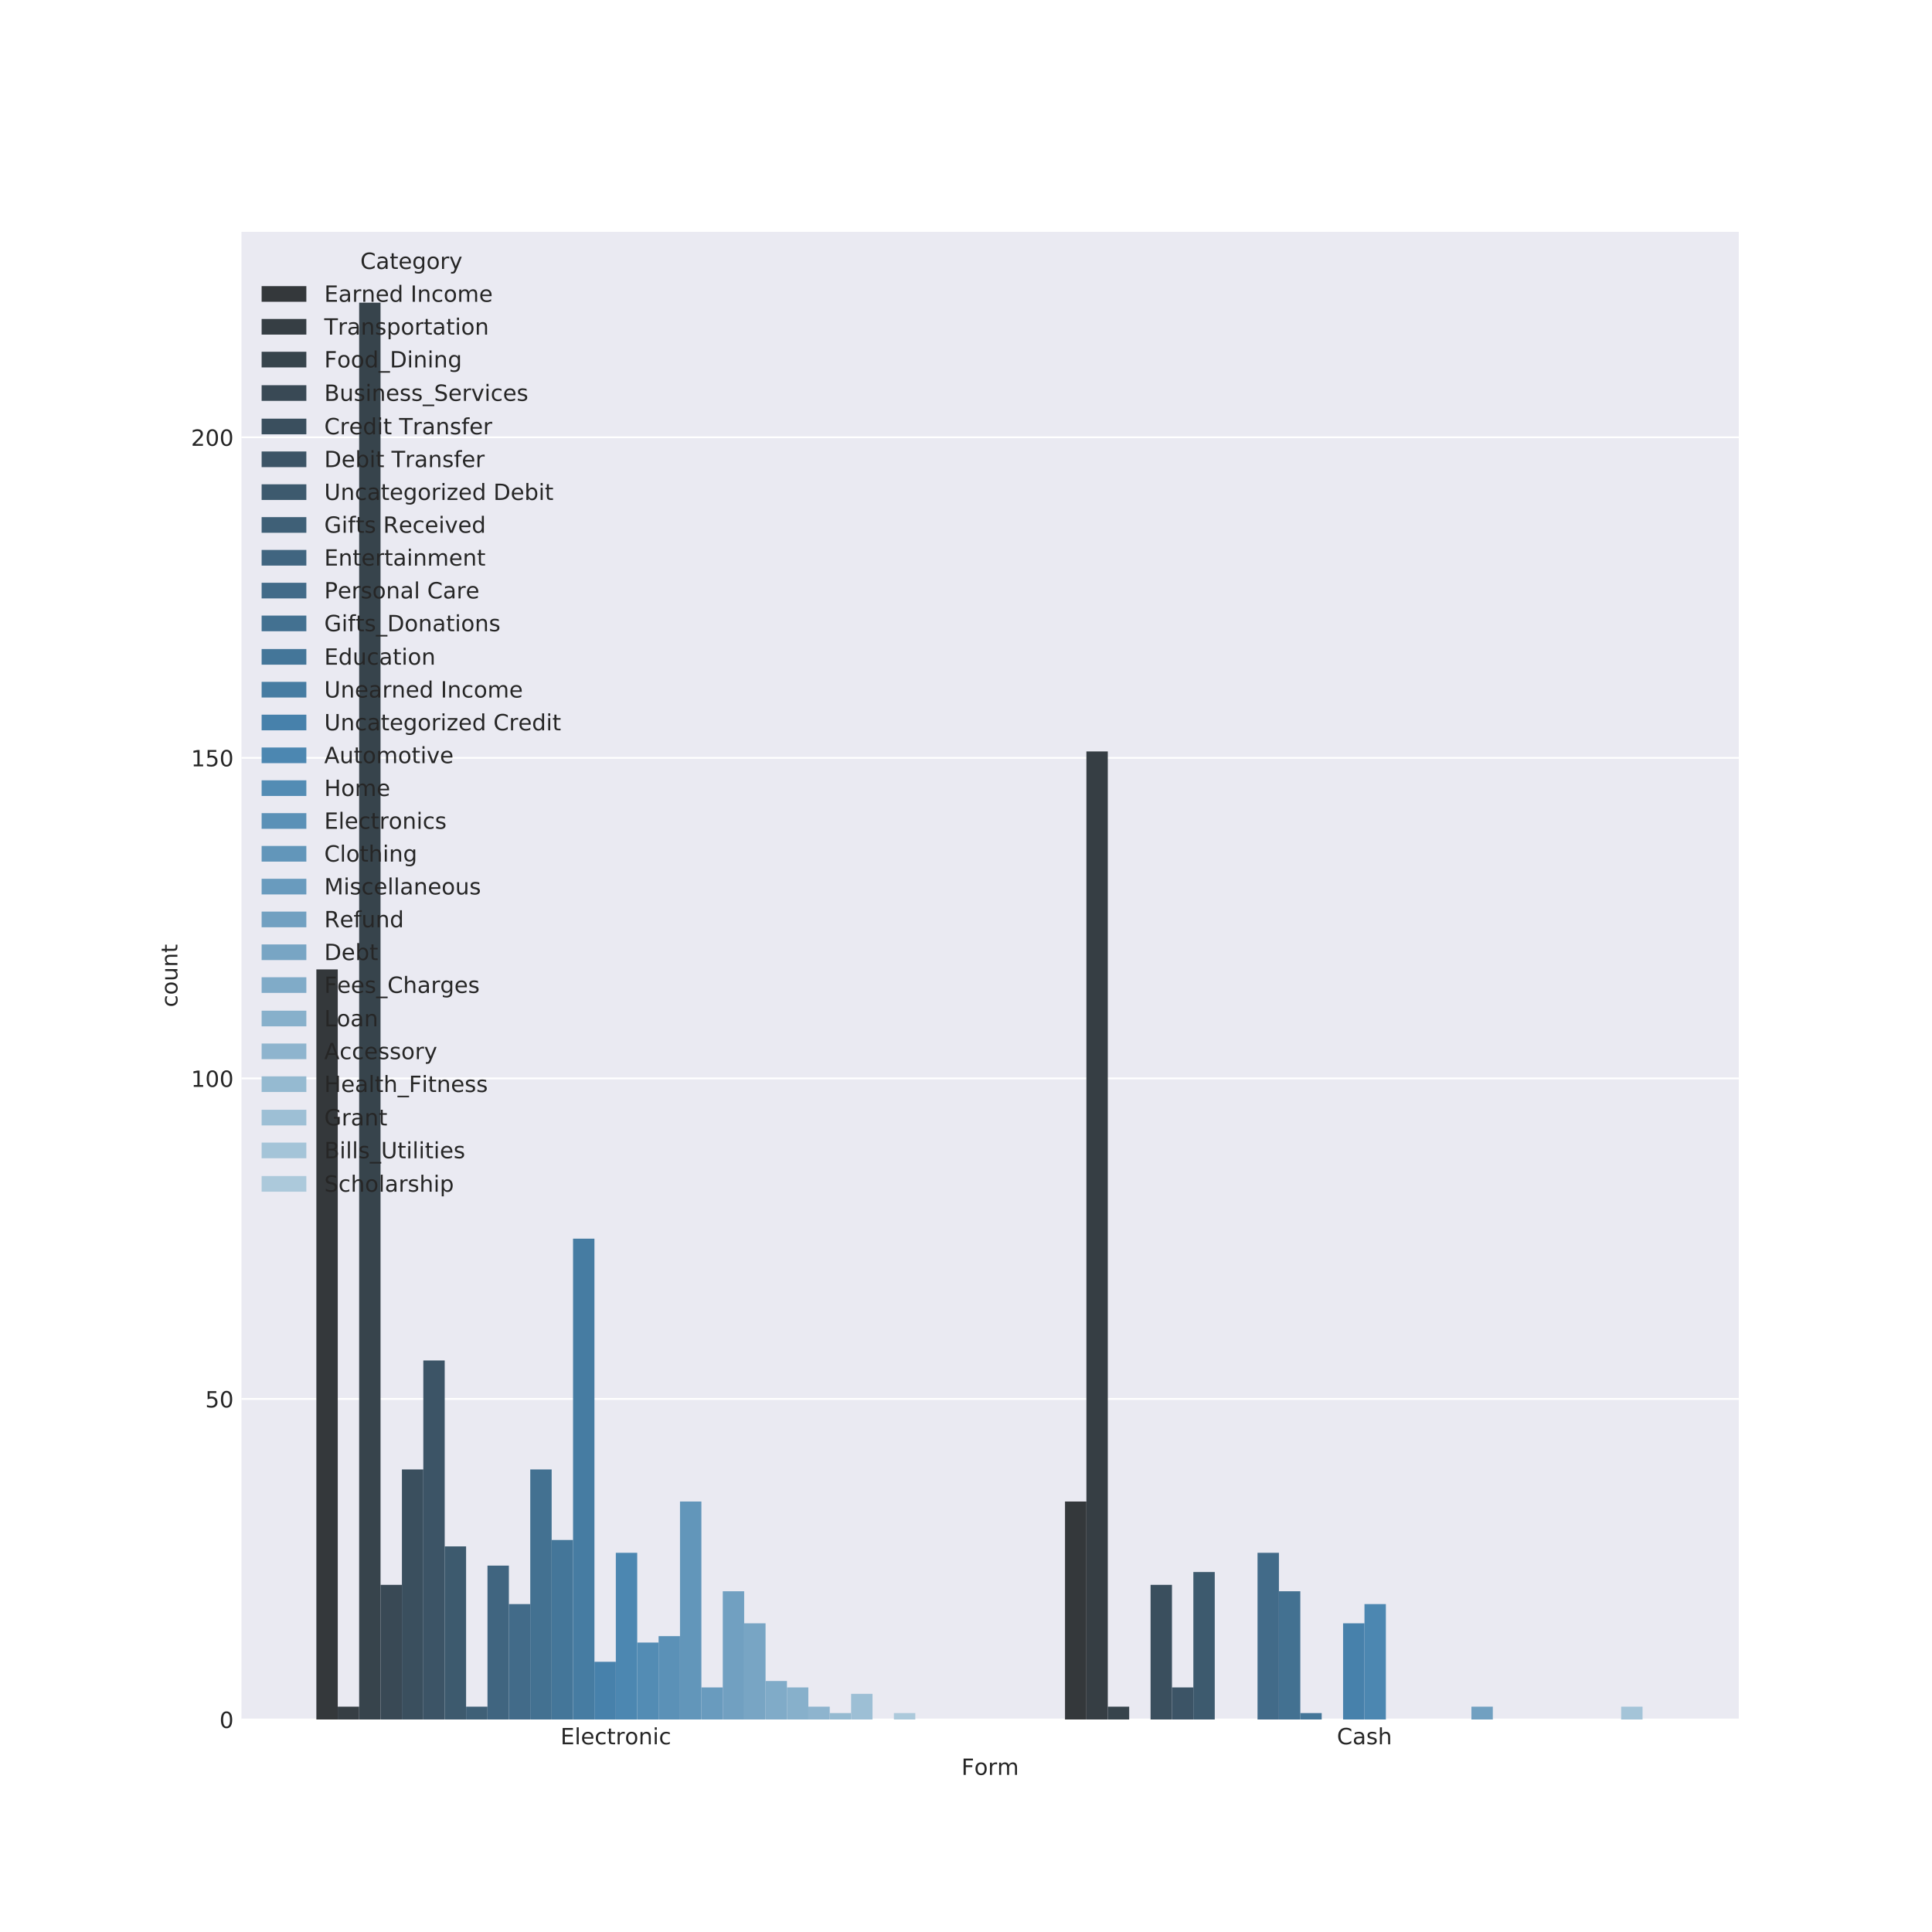 <?xml version="1.0" encoding="utf-8" standalone="no"?>
<!DOCTYPE svg PUBLIC "-//W3C//DTD SVG 1.1//EN"
  "http://www.w3.org/Graphics/SVG/1.1/DTD/svg11.dtd">
<!-- Created with matplotlib (http://matplotlib.org/) -->
<svg height="864pt" version="1.1" viewBox="0 0 864 864" width="864pt" xmlns="http://www.w3.org/2000/svg" xmlns:xlink="http://www.w3.org/1999/xlink">
 <defs>
  <style type="text/css">
*{stroke-linecap:butt;stroke-linejoin:round;}
  </style>
 </defs>
 <g id="figure_1">
  <g id="patch_1">
   <path d="M 0 864 
L 864 864 
L 864 0 
L 0 0 
z
" style="fill:#ffffff;"/>
  </g>
  <g id="axes_1">
   <g id="patch_2">
    <path d="M 108 768.96 
L 777.6 768.96 
L 777.6 103.68 
L 108 103.68 
z
" style="fill:#eaeaf2;"/>
   </g>
   <g id="matplotlib.axis_1">
    <g id="xtick_1">
     <g id="line2d_1"/>
     <g id="text_1">
      <!-- Electronic -->
      <defs>
       <path d="M 9.812 72.906 
L 55.906 72.906 
L 55.906 64.594 
L 19.672 64.594 
L 19.672 43.016 
L 54.391 43.016 
L 54.391 34.719 
L 19.672 34.719 
L 19.672 8.297 
L 56.781 8.297 
L 56.781 0 
L 9.812 0 
z
" id="DejaVuSans-45"/>
       <path d="M 9.422 75.984 
L 18.406 75.984 
L 18.406 0 
L 9.422 0 
z
" id="DejaVuSans-6c"/>
       <path d="M 56.203 29.594 
L 56.203 25.203 
L 14.891 25.203 
Q 15.484 15.922 20.484 11.062 
Q 25.484 6.203 34.422 6.203 
Q 39.594 6.203 44.453 7.469 
Q 49.312 8.734 54.109 11.281 
L 54.109 2.781 
Q 49.266 0.734 44.188 -0.344 
Q 39.109 -1.422 33.891 -1.422 
Q 20.797 -1.422 13.156 6.188 
Q 5.516 13.812 5.516 26.812 
Q 5.516 40.234 12.766 48.109 
Q 20.016 56 32.328 56 
Q 43.359 56 49.781 48.891 
Q 56.203 41.797 56.203 29.594 
z
M 47.219 32.234 
Q 47.125 39.594 43.094 43.984 
Q 39.062 48.391 32.422 48.391 
Q 24.906 48.391 20.391 44.141 
Q 15.875 39.891 15.188 32.172 
z
" id="DejaVuSans-65"/>
       <path d="M 48.781 52.594 
L 48.781 44.188 
Q 44.969 46.297 41.141 47.344 
Q 37.312 48.391 33.406 48.391 
Q 24.656 48.391 19.812 42.844 
Q 14.984 37.312 14.984 27.297 
Q 14.984 17.281 19.812 11.734 
Q 24.656 6.203 33.406 6.203 
Q 37.312 6.203 41.141 7.25 
Q 44.969 8.297 48.781 10.406 
L 48.781 2.094 
Q 45.016 0.344 40.984 -0.531 
Q 36.969 -1.422 32.422 -1.422 
Q 20.062 -1.422 12.781 6.344 
Q 5.516 14.109 5.516 27.297 
Q 5.516 40.672 12.859 48.328 
Q 20.219 56 33.016 56 
Q 37.156 56 41.109 55.141 
Q 45.062 54.297 48.781 52.594 
z
" id="DejaVuSans-63"/>
       <path d="M 18.312 70.219 
L 18.312 54.688 
L 36.812 54.688 
L 36.812 47.703 
L 18.312 47.703 
L 18.312 18.016 
Q 18.312 11.328 20.141 9.422 
Q 21.969 7.516 27.594 7.516 
L 36.812 7.516 
L 36.812 0 
L 27.594 0 
Q 17.188 0 13.234 3.875 
Q 9.281 7.766 9.281 18.016 
L 9.281 47.703 
L 2.688 47.703 
L 2.688 54.688 
L 9.281 54.688 
L 9.281 70.219 
z
" id="DejaVuSans-74"/>
       <path d="M 41.109 46.297 
Q 39.594 47.172 37.812 47.578 
Q 36.031 48 33.891 48 
Q 26.266 48 22.188 43.047 
Q 18.109 38.094 18.109 28.812 
L 18.109 0 
L 9.078 0 
L 9.078 54.688 
L 18.109 54.688 
L 18.109 46.188 
Q 20.953 51.172 25.484 53.578 
Q 30.031 56 36.531 56 
Q 37.453 56 38.578 55.875 
Q 39.703 55.766 41.062 55.516 
z
" id="DejaVuSans-72"/>
       <path d="M 30.609 48.391 
Q 23.391 48.391 19.188 42.75 
Q 14.984 37.109 14.984 27.297 
Q 14.984 17.484 19.156 11.844 
Q 23.344 6.203 30.609 6.203 
Q 37.797 6.203 41.984 11.859 
Q 46.188 17.531 46.188 27.297 
Q 46.188 37.016 41.984 42.703 
Q 37.797 48.391 30.609 48.391 
z
M 30.609 56 
Q 42.328 56 49.016 48.375 
Q 55.719 40.766 55.719 27.297 
Q 55.719 13.875 49.016 6.219 
Q 42.328 -1.422 30.609 -1.422 
Q 18.844 -1.422 12.172 6.219 
Q 5.516 13.875 5.516 27.297 
Q 5.516 40.766 12.172 48.375 
Q 18.844 56 30.609 56 
z
" id="DejaVuSans-6f"/>
       <path d="M 54.891 33.016 
L 54.891 0 
L 45.906 0 
L 45.906 32.719 
Q 45.906 40.484 42.875 44.328 
Q 39.844 48.188 33.797 48.188 
Q 26.516 48.188 22.312 43.547 
Q 18.109 38.922 18.109 30.906 
L 18.109 0 
L 9.078 0 
L 9.078 54.688 
L 18.109 54.688 
L 18.109 46.188 
Q 21.344 51.125 25.703 53.562 
Q 30.078 56 35.797 56 
Q 45.219 56 50.047 50.172 
Q 54.891 44.344 54.891 33.016 
z
" id="DejaVuSans-6e"/>
       <path d="M 9.422 54.688 
L 18.406 54.688 
L 18.406 0 
L 9.422 0 
z
M 9.422 75.984 
L 18.406 75.984 
L 18.406 64.594 
L 9.422 64.594 
z
" id="DejaVuSans-69"/>
      </defs>
      <g style="fill:#262626;" transform="translate(250.645 780.058)scale(0.1 -0.1)">
       <use xlink:href="#DejaVuSans-45"/>
       <use x="63.184" xlink:href="#DejaVuSans-6c"/>
       <use x="90.967" xlink:href="#DejaVuSans-65"/>
       <use x="152.49" xlink:href="#DejaVuSans-63"/>
       <use x="207.471" xlink:href="#DejaVuSans-74"/>
       <use x="246.68" xlink:href="#DejaVuSans-72"/>
       <use x="287.762" xlink:href="#DejaVuSans-6f"/>
       <use x="348.943" xlink:href="#DejaVuSans-6e"/>
       <use x="412.322" xlink:href="#DejaVuSans-69"/>
       <use x="440.105" xlink:href="#DejaVuSans-63"/>
      </g>
     </g>
    </g>
    <g id="xtick_2">
     <g id="line2d_2"/>
     <g id="text_2">
      <!-- Cash -->
      <defs>
       <path d="M 64.406 67.281 
L 64.406 56.891 
Q 59.422 61.531 53.781 63.812 
Q 48.141 66.109 41.797 66.109 
Q 29.297 66.109 22.656 58.469 
Q 16.016 50.828 16.016 36.375 
Q 16.016 21.969 22.656 14.328 
Q 29.297 6.688 41.797 6.688 
Q 48.141 6.688 53.781 8.984 
Q 59.422 11.281 64.406 15.922 
L 64.406 5.609 
Q 59.234 2.094 53.438 0.328 
Q 47.656 -1.422 41.219 -1.422 
Q 24.656 -1.422 15.125 8.703 
Q 5.609 18.844 5.609 36.375 
Q 5.609 53.953 15.125 64.078 
Q 24.656 74.219 41.219 74.219 
Q 47.75 74.219 53.531 72.484 
Q 59.328 70.75 64.406 67.281 
z
" id="DejaVuSans-43"/>
       <path d="M 34.281 27.484 
Q 23.391 27.484 19.188 25 
Q 14.984 22.516 14.984 16.5 
Q 14.984 11.719 18.141 8.906 
Q 21.297 6.109 26.703 6.109 
Q 34.188 6.109 38.703 11.406 
Q 43.219 16.703 43.219 25.484 
L 43.219 27.484 
z
M 52.203 31.203 
L 52.203 0 
L 43.219 0 
L 43.219 8.297 
Q 40.141 3.328 35.547 0.953 
Q 30.953 -1.422 24.312 -1.422 
Q 15.922 -1.422 10.953 3.297 
Q 6 8.016 6 15.922 
Q 6 25.141 12.172 29.828 
Q 18.359 34.516 30.609 34.516 
L 43.219 34.516 
L 43.219 35.406 
Q 43.219 41.609 39.141 45 
Q 35.062 48.391 27.688 48.391 
Q 23 48.391 18.547 47.266 
Q 14.109 46.141 10.016 43.891 
L 10.016 52.203 
Q 14.938 54.109 19.578 55.047 
Q 24.219 56 28.609 56 
Q 40.484 56 46.344 49.844 
Q 52.203 43.703 52.203 31.203 
z
" id="DejaVuSans-61"/>
       <path d="M 44.281 53.078 
L 44.281 44.578 
Q 40.484 46.531 36.375 47.5 
Q 32.281 48.484 27.875 48.484 
Q 21.188 48.484 17.844 46.438 
Q 14.5 44.391 14.5 40.281 
Q 14.5 37.156 16.891 35.375 
Q 19.281 33.594 26.516 31.984 
L 29.594 31.297 
Q 39.156 29.25 43.188 25.516 
Q 47.219 21.781 47.219 15.094 
Q 47.219 7.469 41.188 3.016 
Q 35.156 -1.422 24.609 -1.422 
Q 20.219 -1.422 15.453 -0.562 
Q 10.688 0.297 5.422 2 
L 5.422 11.281 
Q 10.406 8.688 15.234 7.391 
Q 20.062 6.109 24.812 6.109 
Q 31.156 6.109 34.562 8.281 
Q 37.984 10.453 37.984 14.406 
Q 37.984 18.062 35.516 20.016 
Q 33.062 21.969 24.703 23.781 
L 21.578 24.516 
Q 13.234 26.266 9.516 29.906 
Q 5.812 33.547 5.812 39.891 
Q 5.812 47.609 11.281 51.797 
Q 16.75 56 26.812 56 
Q 31.781 56 36.172 55.266 
Q 40.578 54.547 44.281 53.078 
z
" id="DejaVuSans-73"/>
       <path d="M 54.891 33.016 
L 54.891 0 
L 45.906 0 
L 45.906 32.719 
Q 45.906 40.484 42.875 44.328 
Q 39.844 48.188 33.797 48.188 
Q 26.516 48.188 22.312 43.547 
Q 18.109 38.922 18.109 30.906 
L 18.109 0 
L 9.078 0 
L 9.078 75.984 
L 18.109 75.984 
L 18.109 46.188 
Q 21.344 51.125 25.703 53.562 
Q 30.078 56 35.797 56 
Q 45.219 56 50.047 50.172 
Q 54.891 44.344 54.891 33.016 
z
" id="DejaVuSans-68"/>
      </defs>
      <g style="fill:#262626;" transform="translate(597.871 780.058)scale(0.1 -0.1)">
       <use xlink:href="#DejaVuSans-43"/>
       <use x="69.824" xlink:href="#DejaVuSans-61"/>
       <use x="131.104" xlink:href="#DejaVuSans-73"/>
       <use x="183.203" xlink:href="#DejaVuSans-68"/>
      </g>
     </g>
    </g>
    <g id="text_3">
     <!-- Form -->
     <defs>
      <path d="M 9.812 72.906 
L 51.703 72.906 
L 51.703 64.594 
L 19.672 64.594 
L 19.672 43.109 
L 48.578 43.109 
L 48.578 34.812 
L 19.672 34.812 
L 19.672 0 
L 9.812 0 
z
" id="DejaVuSans-46"/>
      <path d="M 52 44.188 
Q 55.375 50.25 60.062 53.125 
Q 64.75 56 71.094 56 
Q 79.641 56 84.281 50.016 
Q 88.922 44.047 88.922 33.016 
L 88.922 0 
L 79.891 0 
L 79.891 32.719 
Q 79.891 40.578 77.094 44.375 
Q 74.312 48.188 68.609 48.188 
Q 61.625 48.188 57.562 43.547 
Q 53.516 38.922 53.516 30.906 
L 53.516 0 
L 44.484 0 
L 44.484 32.719 
Q 44.484 40.625 41.703 44.406 
Q 38.922 48.188 33.109 48.188 
Q 26.219 48.188 22.156 43.531 
Q 18.109 38.875 18.109 30.906 
L 18.109 0 
L 9.078 0 
L 9.078 54.688 
L 18.109 54.688 
L 18.109 46.188 
Q 21.188 51.219 25.484 53.609 
Q 29.781 56 35.688 56 
Q 41.656 56 45.828 52.969 
Q 50 49.953 52 44.188 
z
" id="DejaVuSans-6d"/>
     </defs>
     <g style="fill:#262626;" transform="translate(429.942 793.737)scale(0.1 -0.1)">
      <use xlink:href="#DejaVuSans-46"/>
      <use x="57.473" xlink:href="#DejaVuSans-6f"/>
      <use x="118.654" xlink:href="#DejaVuSans-72"/>
      <use x="159.752" xlink:href="#DejaVuSans-6d"/>
     </g>
    </g>
   </g>
   <g id="matplotlib.axis_2">
    <g id="ytick_1">
     <g id="line2d_3">
      <path clip-path="url(#p3616ec96e7)" d="M 108 768.96 
L 777.6 768.96 
" style="fill:none;stroke:#ffffff;stroke-linecap:round;stroke-width:0.8;"/>
     </g>
     <g id="line2d_4"/>
     <g id="text_4">
      <!-- 0 -->
      <defs>
       <path d="M 31.781 66.406 
Q 24.172 66.406 20.328 58.906 
Q 16.5 51.422 16.5 36.375 
Q 16.5 21.391 20.328 13.891 
Q 24.172 6.391 31.781 6.391 
Q 39.453 6.391 43.281 13.891 
Q 47.125 21.391 47.125 36.375 
Q 47.125 51.422 43.281 58.906 
Q 39.453 66.406 31.781 66.406 
z
M 31.781 74.219 
Q 44.047 74.219 50.516 64.516 
Q 56.984 54.828 56.984 36.375 
Q 56.984 17.969 50.516 8.266 
Q 44.047 -1.422 31.781 -1.422 
Q 19.531 -1.422 13.062 8.266 
Q 6.594 17.969 6.594 36.375 
Q 6.594 54.828 13.062 64.516 
Q 19.531 74.219 31.781 74.219 
z
" id="DejaVuSans-30"/>
      </defs>
      <g style="fill:#262626;" transform="translate(98.138 772.759)scale(0.1 -0.1)">
       <use xlink:href="#DejaVuSans-30"/>
      </g>
     </g>
    </g>
    <g id="ytick_2">
     <g id="line2d_5">
      <path clip-path="url(#p3616ec96e7)" d="M 108 625.612 
L 777.6 625.612 
" style="fill:none;stroke:#ffffff;stroke-linecap:round;stroke-width:0.8;"/>
     </g>
     <g id="line2d_6"/>
     <g id="text_5">
      <!-- 50 -->
      <defs>
       <path d="M 10.797 72.906 
L 49.516 72.906 
L 49.516 64.594 
L 19.828 64.594 
L 19.828 46.734 
Q 21.969 47.469 24.109 47.828 
Q 26.266 48.188 28.422 48.188 
Q 40.625 48.188 47.75 41.5 
Q 54.891 34.812 54.891 23.391 
Q 54.891 11.625 47.562 5.094 
Q 40.234 -1.422 26.906 -1.422 
Q 22.312 -1.422 17.547 -0.641 
Q 12.797 0.141 7.719 1.703 
L 7.719 11.625 
Q 12.109 9.234 16.797 8.062 
Q 21.484 6.891 26.703 6.891 
Q 35.156 6.891 40.078 11.328 
Q 45.016 15.766 45.016 23.391 
Q 45.016 31 40.078 35.438 
Q 35.156 39.891 26.703 39.891 
Q 22.75 39.891 18.812 39.016 
Q 14.891 38.141 10.797 36.281 
z
" id="DejaVuSans-35"/>
      </defs>
      <g style="fill:#262626;" transform="translate(91.775 629.411)scale(0.1 -0.1)">
       <use xlink:href="#DejaVuSans-35"/>
       <use x="63.623" xlink:href="#DejaVuSans-30"/>
      </g>
     </g>
    </g>
    <g id="ytick_3">
     <g id="line2d_7">
      <path clip-path="url(#p3616ec96e7)" d="M 108 482.263 
L 777.6 482.263 
" style="fill:none;stroke:#ffffff;stroke-linecap:round;stroke-width:0.8;"/>
     </g>
     <g id="line2d_8"/>
     <g id="text_6">
      <!-- 100 -->
      <defs>
       <path d="M 12.406 8.297 
L 28.516 8.297 
L 28.516 63.922 
L 10.984 60.406 
L 10.984 69.391 
L 28.422 72.906 
L 38.281 72.906 
L 38.281 8.297 
L 54.391 8.297 
L 54.391 0 
L 12.406 0 
z
" id="DejaVuSans-31"/>
      </defs>
      <g style="fill:#262626;" transform="translate(85.412 486.062)scale(0.1 -0.1)">
       <use xlink:href="#DejaVuSans-31"/>
       <use x="63.623" xlink:href="#DejaVuSans-30"/>
       <use x="127.246" xlink:href="#DejaVuSans-30"/>
      </g>
     </g>
    </g>
    <g id="ytick_4">
     <g id="line2d_9">
      <path clip-path="url(#p3616ec96e7)" d="M 108 338.915 
L 777.6 338.915 
" style="fill:none;stroke:#ffffff;stroke-linecap:round;stroke-width:0.8;"/>
     </g>
     <g id="line2d_10"/>
     <g id="text_7">
      <!-- 150 -->
      <g style="fill:#262626;" transform="translate(85.412 342.714)scale(0.1 -0.1)">
       <use xlink:href="#DejaVuSans-31"/>
       <use x="63.623" xlink:href="#DejaVuSans-35"/>
       <use x="127.246" xlink:href="#DejaVuSans-30"/>
      </g>
     </g>
    </g>
    <g id="ytick_5">
     <g id="line2d_11">
      <path clip-path="url(#p3616ec96e7)" d="M 108 195.566 
L 777.6 195.566 
" style="fill:none;stroke:#ffffff;stroke-linecap:round;stroke-width:0.8;"/>
     </g>
     <g id="line2d_12"/>
     <g id="text_8">
      <!-- 200 -->
      <defs>
       <path d="M 19.188 8.297 
L 53.609 8.297 
L 53.609 0 
L 7.328 0 
L 7.328 8.297 
Q 12.938 14.109 22.625 23.891 
Q 32.328 33.688 34.812 36.531 
Q 39.547 41.844 41.422 45.531 
Q 43.312 49.219 43.312 52.781 
Q 43.312 58.594 39.234 62.25 
Q 35.156 65.922 28.609 65.922 
Q 23.969 65.922 18.812 64.312 
Q 13.672 62.703 7.812 59.422 
L 7.812 69.391 
Q 13.766 71.781 18.938 73 
Q 24.125 74.219 28.422 74.219 
Q 39.75 74.219 46.484 68.547 
Q 53.219 62.891 53.219 53.422 
Q 53.219 48.922 51.531 44.891 
Q 49.859 40.875 45.406 35.406 
Q 44.188 33.984 37.641 27.219 
Q 31.109 20.453 19.188 8.297 
z
" id="DejaVuSans-32"/>
      </defs>
      <g style="fill:#262626;" transform="translate(85.412 199.366)scale(0.1 -0.1)">
       <use xlink:href="#DejaVuSans-32"/>
       <use x="63.623" xlink:href="#DejaVuSans-30"/>
       <use x="127.246" xlink:href="#DejaVuSans-30"/>
      </g>
     </g>
    </g>
    <g id="text_9">
     <!-- count -->
     <defs>
      <path d="M 8.5 21.578 
L 8.5 54.688 
L 17.484 54.688 
L 17.484 21.922 
Q 17.484 14.156 20.5 10.266 
Q 23.531 6.391 29.594 6.391 
Q 36.859 6.391 41.078 11.031 
Q 45.312 15.672 45.312 23.688 
L 45.312 54.688 
L 54.297 54.688 
L 54.297 0 
L 45.312 0 
L 45.312 8.406 
Q 42.047 3.422 37.719 1 
Q 33.406 -1.422 27.688 -1.422 
Q 18.266 -1.422 13.375 4.438 
Q 8.5 10.297 8.5 21.578 
z
M 31.109 56 
z
" id="DejaVuSans-75"/>
     </defs>
     <g style="fill:#262626;" transform="translate(79.333 450.426)rotate(-90)scale(0.1 -0.1)">
      <use xlink:href="#DejaVuSans-63"/>
      <use x="54.98" xlink:href="#DejaVuSans-6f"/>
      <use x="116.162" xlink:href="#DejaVuSans-75"/>
      <use x="179.541" xlink:href="#DejaVuSans-6e"/>
      <use x="242.92" xlink:href="#DejaVuSans-74"/>
     </g>
    </g>
   </g>
   <g id="patch_3">
    <path clip-path="url(#p3616ec96e7)" d="M 141.48 768.96 
L 151.046 768.96 
L 151.046 433.525 
L 141.48 433.525 
z
" style="fill:#34383b;"/>
   </g>
   <g id="patch_4">
    <path clip-path="url(#p3616ec96e7)" d="M 476.28 768.96 
L 485.846 768.96 
L 485.846 671.483 
L 476.28 671.483 
z
" style="fill:#34383b;"/>
   </g>
   <g id="patch_5">
    <path clip-path="url(#p3616ec96e7)" d="M 151.046 768.96 
L 160.611 768.96 
L 160.611 763.226 
L 151.046 763.226 
z
" style="fill:#363e44;"/>
   </g>
   <g id="patch_6">
    <path clip-path="url(#p3616ec96e7)" d="M 485.846 768.96 
L 495.411 768.96 
L 495.411 336.048 
L 485.846 336.048 
z
" style="fill:#363e44;"/>
   </g>
   <g id="patch_7">
    <path clip-path="url(#p3616ec96e7)" d="M 160.611 768.96 
L 170.177 768.96 
L 170.177 135.36 
L 160.611 135.36 
z
" style="fill:#37444c;"/>
   </g>
   <g id="patch_8">
    <path clip-path="url(#p3616ec96e7)" d="M 495.411 768.96 
L 504.977 768.96 
L 504.977 763.226 
L 495.411 763.226 
z
" style="fill:#37444c;"/>
   </g>
   <g id="patch_9">
    <path clip-path="url(#p3616ec96e7)" d="M 170.177 768.96 
L 179.743 768.96 
L 179.743 708.754 
L 170.177 708.754 
z
" style="fill:#394955;"/>
   </g>
   <g id="patch_10">
    <path clip-path="url(#p3616ec96e7)" d="z
" style="fill:#394955;"/>
   </g>
   <g id="patch_11">
    <path clip-path="url(#p3616ec96e7)" d="M 179.743 768.96 
L 189.309 768.96 
L 189.309 657.148 
L 179.743 657.148 
z
" style="fill:#3a4f5e;"/>
   </g>
   <g id="patch_12">
    <path clip-path="url(#p3616ec96e7)" d="M 514.543 768.96 
L 524.109 768.96 
L 524.109 708.754 
L 514.543 708.754 
z
" style="fill:#3a4f5e;"/>
   </g>
   <g id="patch_13">
    <path clip-path="url(#p3616ec96e7)" d="M 189.309 768.96 
L 198.874 768.96 
L 198.874 608.41 
L 189.309 608.41 
z
" style="fill:#3c5466;"/>
   </g>
   <g id="patch_14">
    <path clip-path="url(#p3616ec96e7)" d="M 524.109 768.96 
L 533.674 768.96 
L 533.674 754.625 
L 524.109 754.625 
z
" style="fill:#3c5466;"/>
   </g>
   <g id="patch_15">
    <path clip-path="url(#p3616ec96e7)" d="M 198.874 768.96 
L 208.44 768.96 
L 208.44 691.552 
L 198.874 691.552 
z
" style="fill:#3d5a6e;"/>
   </g>
   <g id="patch_16">
    <path clip-path="url(#p3616ec96e7)" d="M 533.674 768.96 
L 543.24 768.96 
L 543.24 703.02 
L 533.674 703.02 
z
" style="fill:#3d5a6e;"/>
   </g>
   <g id="patch_17">
    <path clip-path="url(#p3616ec96e7)" d="M 208.44 768.96 
L 218.006 768.96 
L 218.006 763.226 
L 208.44 763.226 
z
" style="fill:#3f6077;"/>
   </g>
   <g id="patch_18">
    <path clip-path="url(#p3616ec96e7)" d="z
" style="fill:#3f6077;"/>
   </g>
   <g id="patch_19">
    <path clip-path="url(#p3616ec96e7)" d="M 218.006 768.96 
L 227.571 768.96 
L 227.571 700.153 
L 218.006 700.153 
z
" style="fill:#406580;"/>
   </g>
   <g id="patch_20">
    <path clip-path="url(#p3616ec96e7)" d="z
" style="fill:#406580;"/>
   </g>
   <g id="patch_21">
    <path clip-path="url(#p3616ec96e7)" d="M 227.571 768.96 
L 237.137 768.96 
L 237.137 717.355 
L 227.571 717.355 
z
" style="fill:#426b89;"/>
   </g>
   <g id="patch_22">
    <path clip-path="url(#p3616ec96e7)" d="M 562.371 768.96 
L 571.937 768.96 
L 571.937 694.419 
L 562.371 694.419 
z
" style="fill:#426b89;"/>
   </g>
   <g id="patch_23">
    <path clip-path="url(#p3616ec96e7)" d="M 237.137 768.96 
L 246.703 768.96 
L 246.703 657.148 
L 237.137 657.148 
z
" style="fill:#437191;"/>
   </g>
   <g id="patch_24">
    <path clip-path="url(#p3616ec96e7)" d="M 571.937 768.96 
L 581.503 768.96 
L 581.503 711.621 
L 571.937 711.621 
z
" style="fill:#437191;"/>
   </g>
   <g id="patch_25">
    <path clip-path="url(#p3616ec96e7)" d="M 246.703 768.96 
L 256.269 768.96 
L 256.269 688.685 
L 246.703 688.685 
z
" style="fill:#447699;"/>
   </g>
   <g id="patch_26">
    <path clip-path="url(#p3616ec96e7)" d="M 581.503 768.96 
L 591.069 768.96 
L 591.069 766.093 
L 581.503 766.093 
z
" style="fill:#447699;"/>
   </g>
   <g id="patch_27">
    <path clip-path="url(#p3616ec96e7)" d="M 256.269 768.96 
L 265.834 768.96 
L 265.834 553.937 
L 256.269 553.937 
z
" style="fill:#467ca2;"/>
   </g>
   <g id="patch_28">
    <path clip-path="url(#p3616ec96e7)" d="z
" style="fill:#467ca2;"/>
   </g>
   <g id="patch_29">
    <path clip-path="url(#p3616ec96e7)" d="M 265.834 768.96 
L 275.4 768.96 
L 275.4 743.157 
L 265.834 743.157 
z
" style="fill:#4781ab;"/>
   </g>
   <g id="patch_30">
    <path clip-path="url(#p3616ec96e7)" d="M 600.634 768.96 
L 610.2 768.96 
L 610.2 725.955 
L 600.634 725.955 
z
" style="fill:#4781ab;"/>
   </g>
   <g id="patch_31">
    <path clip-path="url(#p3616ec96e7)" d="M 275.4 768.96 
L 284.966 768.96 
L 284.966 694.419 
L 275.4 694.419 
z
" style="fill:#4c87b1;"/>
   </g>
   <g id="patch_32">
    <path clip-path="url(#p3616ec96e7)" d="M 610.2 768.96 
L 619.766 768.96 
L 619.766 717.355 
L 610.2 717.355 
z
" style="fill:#4c87b1;"/>
   </g>
   <g id="patch_33">
    <path clip-path="url(#p3616ec96e7)" d="M 284.966 768.96 
L 294.531 768.96 
L 294.531 734.556 
L 284.966 734.556 
z
" style="fill:#538cb4;"/>
   </g>
   <g id="patch_34">
    <path clip-path="url(#p3616ec96e7)" d="z
" style="fill:#538cb4;"/>
   </g>
   <g id="patch_35">
    <path clip-path="url(#p3616ec96e7)" d="M 294.531 768.96 
L 304.097 768.96 
L 304.097 731.689 
L 294.531 731.689 
z
" style="fill:#5b91b7;"/>
   </g>
   <g id="patch_36">
    <path clip-path="url(#p3616ec96e7)" d="z
" style="fill:#5b91b7;"/>
   </g>
   <g id="patch_37">
    <path clip-path="url(#p3616ec96e7)" d="M 304.097 768.96 
L 313.663 768.96 
L 313.663 671.483 
L 304.097 671.483 
z
" style="fill:#6296ba;"/>
   </g>
   <g id="patch_38">
    <path clip-path="url(#p3616ec96e7)" d="z
" style="fill:#6296ba;"/>
   </g>
   <g id="patch_39">
    <path clip-path="url(#p3616ec96e7)" d="M 313.663 768.96 
L 323.229 768.96 
L 323.229 754.625 
L 313.663 754.625 
z
" style="fill:#699bbe;"/>
   </g>
   <g id="patch_40">
    <path clip-path="url(#p3616ec96e7)" d="z
" style="fill:#699bbe;"/>
   </g>
   <g id="patch_41">
    <path clip-path="url(#p3616ec96e7)" d="M 323.229 768.96 
L 332.794 768.96 
L 332.794 711.621 
L 323.229 711.621 
z
" style="fill:#71a0c1;"/>
   </g>
   <g id="patch_42">
    <path clip-path="url(#p3616ec96e7)" d="M 658.029 768.96 
L 667.594 768.96 
L 667.594 763.226 
L 658.029 763.226 
z
" style="fill:#71a0c1;"/>
   </g>
   <g id="patch_43">
    <path clip-path="url(#p3616ec96e7)" d="M 332.794 768.96 
L 342.36 768.96 
L 342.36 725.955 
L 332.794 725.955 
z
" style="fill:#78a5c4;"/>
   </g>
   <g id="patch_44">
    <path clip-path="url(#p3616ec96e7)" d="z
" style="fill:#78a5c4;"/>
   </g>
   <g id="patch_45">
    <path clip-path="url(#p3616ec96e7)" d="M 342.36 768.96 
L 351.926 768.96 
L 351.926 751.758 
L 342.36 751.758 
z
" style="fill:#80abc8;"/>
   </g>
   <g id="patch_46">
    <path clip-path="url(#p3616ec96e7)" d="z
" style="fill:#80abc8;"/>
   </g>
   <g id="patch_47">
    <path clip-path="url(#p3616ec96e7)" d="M 351.926 768.96 
L 361.491 768.96 
L 361.491 754.625 
L 351.926 754.625 
z
" style="fill:#87b0cb;"/>
   </g>
   <g id="patch_48">
    <path clip-path="url(#p3616ec96e7)" d="z
" style="fill:#87b0cb;"/>
   </g>
   <g id="patch_49">
    <path clip-path="url(#p3616ec96e7)" d="M 361.491 768.96 
L 371.057 768.96 
L 371.057 763.226 
L 361.491 763.226 
z
" style="fill:#8eb4ce;"/>
   </g>
   <g id="patch_50">
    <path clip-path="url(#p3616ec96e7)" d="z
" style="fill:#8eb4ce;"/>
   </g>
   <g id="patch_51">
    <path clip-path="url(#p3616ec96e7)" d="M 371.057 768.96 
L 380.623 768.96 
L 380.623 766.093 
L 371.057 766.093 
z
" style="fill:#95bad1;"/>
   </g>
   <g id="patch_52">
    <path clip-path="url(#p3616ec96e7)" d="z
" style="fill:#95bad1;"/>
   </g>
   <g id="patch_53">
    <path clip-path="url(#p3616ec96e7)" d="M 380.623 768.96 
L 390.189 768.96 
L 390.189 757.492 
L 380.623 757.492 
z
" style="fill:#9dbfd5;"/>
   </g>
   <g id="patch_54">
    <path clip-path="url(#p3616ec96e7)" d="z
" style="fill:#9dbfd5;"/>
   </g>
   <g id="patch_55">
    <path clip-path="url(#p3616ec96e7)" d="z
" style="fill:#a4c4d8;"/>
   </g>
   <g id="patch_56">
    <path clip-path="url(#p3616ec96e7)" d="M 724.989 768.96 
L 734.554 768.96 
L 734.554 763.226 
L 724.989 763.226 
z
" style="fill:#a4c4d8;"/>
   </g>
   <g id="patch_57">
    <path clip-path="url(#p3616ec96e7)" d="M 399.754 768.96 
L 409.32 768.96 
L 409.32 766.093 
L 399.754 766.093 
z
" style="fill:#acc9db;"/>
   </g>
   <g id="patch_58">
    <path clip-path="url(#p3616ec96e7)" d="z
" style="fill:#acc9db;"/>
   </g>
   <g id="patch_59">
    <path d="M 108 768.96 
L 108 103.68 
" style="fill:none;"/>
   </g>
   <g id="patch_60">
    <path d="M 777.6 768.96 
L 777.6 103.68 
" style="fill:none;"/>
   </g>
   <g id="patch_61">
    <path d="M 108 768.96 
L 777.6 768.96 
" style="fill:none;"/>
   </g>
   <g id="patch_62">
    <path d="M 108 103.68 
L 777.6 103.68 
" style="fill:none;"/>
   </g>
   <g id="legend_1">
    <g id="text_10">
     <!-- Category -->
     <defs>
      <path d="M 45.406 27.984 
Q 45.406 37.75 41.375 43.109 
Q 37.359 48.484 30.078 48.484 
Q 22.859 48.484 18.828 43.109 
Q 14.797 37.75 14.797 27.984 
Q 14.797 18.266 18.828 12.891 
Q 22.859 7.516 30.078 7.516 
Q 37.359 7.516 41.375 12.891 
Q 45.406 18.266 45.406 27.984 
z
M 54.391 6.781 
Q 54.391 -7.172 48.188 -13.984 
Q 42 -20.797 29.203 -20.797 
Q 24.469 -20.797 20.266 -20.094 
Q 16.062 -19.391 12.109 -17.922 
L 12.109 -9.188 
Q 16.062 -11.328 19.922 -12.344 
Q 23.781 -13.375 27.781 -13.375 
Q 36.625 -13.375 41.016 -8.766 
Q 45.406 -4.156 45.406 5.172 
L 45.406 9.625 
Q 42.625 4.781 38.281 2.391 
Q 33.938 0 27.875 0 
Q 17.828 0 11.672 7.656 
Q 5.516 15.328 5.516 27.984 
Q 5.516 40.672 11.672 48.328 
Q 17.828 56 27.875 56 
Q 33.938 56 38.281 53.609 
Q 42.625 51.219 45.406 46.391 
L 45.406 54.688 
L 54.391 54.688 
z
" id="DejaVuSans-67"/>
      <path d="M 32.172 -5.078 
Q 28.375 -14.844 24.75 -17.812 
Q 21.141 -20.797 15.094 -20.797 
L 7.906 -20.797 
L 7.906 -13.281 
L 13.188 -13.281 
Q 16.891 -13.281 18.938 -11.516 
Q 21 -9.766 23.484 -3.219 
L 25.094 0.875 
L 2.984 54.688 
L 12.5 54.688 
L 29.594 11.922 
L 46.688 54.688 
L 56.203 54.688 
z
" id="DejaVuSans-79"/>
     </defs>
     <g style="fill:#262626;" transform="translate(161.125 120.278)scale(0.1 -0.1)">
      <use xlink:href="#DejaVuSans-43"/>
      <use x="69.824" xlink:href="#DejaVuSans-61"/>
      <use x="131.104" xlink:href="#DejaVuSans-74"/>
      <use x="170.312" xlink:href="#DejaVuSans-65"/>
      <use x="231.836" xlink:href="#DejaVuSans-67"/>
      <use x="295.312" xlink:href="#DejaVuSans-6f"/>
      <use x="356.494" xlink:href="#DejaVuSans-72"/>
      <use x="397.607" xlink:href="#DejaVuSans-79"/>
     </g>
    </g>
    <g id="patch_63">
     <path d="M 117 134.957 
L 137 134.957 
L 137 127.957 
L 117 127.957 
z
" style="fill:#34383b;"/>
    </g>
    <g id="text_11">
     <!-- Earned Income -->
     <defs>
      <path d="M 45.406 46.391 
L 45.406 75.984 
L 54.391 75.984 
L 54.391 0 
L 45.406 0 
L 45.406 8.203 
Q 42.578 3.328 38.25 0.953 
Q 33.938 -1.422 27.875 -1.422 
Q 17.969 -1.422 11.734 6.484 
Q 5.516 14.406 5.516 27.297 
Q 5.516 40.188 11.734 48.094 
Q 17.969 56 27.875 56 
Q 33.938 56 38.25 53.625 
Q 42.578 51.266 45.406 46.391 
z
M 14.797 27.297 
Q 14.797 17.391 18.875 11.75 
Q 22.953 6.109 30.078 6.109 
Q 37.203 6.109 41.297 11.75 
Q 45.406 17.391 45.406 27.297 
Q 45.406 37.203 41.297 42.844 
Q 37.203 48.484 30.078 48.484 
Q 22.953 48.484 18.875 42.844 
Q 14.797 37.203 14.797 27.297 
z
" id="DejaVuSans-64"/>
      <path id="DejaVuSans-20"/>
      <path d="M 9.812 72.906 
L 19.672 72.906 
L 19.672 0 
L 9.812 0 
z
" id="DejaVuSans-49"/>
     </defs>
     <g style="fill:#262626;" transform="translate(145 134.957)scale(0.1 -0.1)">
      <use xlink:href="#DejaVuSans-45"/>
      <use x="63.184" xlink:href="#DejaVuSans-61"/>
      <use x="124.463" xlink:href="#DejaVuSans-72"/>
      <use x="165.561" xlink:href="#DejaVuSans-6e"/>
      <use x="228.939" xlink:href="#DejaVuSans-65"/>
      <use x="290.463" xlink:href="#DejaVuSans-64"/>
      <use x="353.939" xlink:href="#DejaVuSans-20"/>
      <use x="385.727" xlink:href="#DejaVuSans-49"/>
      <use x="415.219" xlink:href="#DejaVuSans-6e"/>
      <use x="478.598" xlink:href="#DejaVuSans-63"/>
      <use x="533.578" xlink:href="#DejaVuSans-6f"/>
      <use x="594.76" xlink:href="#DejaVuSans-6d"/>
      <use x="692.172" xlink:href="#DejaVuSans-65"/>
     </g>
    </g>
    <g id="patch_64">
     <path d="M 117 149.635 
L 137 149.635 
L 137 142.635 
L 117 142.635 
z
" style="fill:#363e44;"/>
    </g>
    <g id="text_12">
     <!-- Transportation -->
     <defs>
      <path d="M -0.297 72.906 
L 61.375 72.906 
L 61.375 64.594 
L 35.5 64.594 
L 35.5 0 
L 25.594 0 
L 25.594 64.594 
L -0.297 64.594 
z
" id="DejaVuSans-54"/>
      <path d="M 18.109 8.203 
L 18.109 -20.797 
L 9.078 -20.797 
L 9.078 54.688 
L 18.109 54.688 
L 18.109 46.391 
Q 20.953 51.266 25.266 53.625 
Q 29.594 56 35.594 56 
Q 45.562 56 51.781 48.094 
Q 58.016 40.188 58.016 27.297 
Q 58.016 14.406 51.781 6.484 
Q 45.562 -1.422 35.594 -1.422 
Q 29.594 -1.422 25.266 0.953 
Q 20.953 3.328 18.109 8.203 
z
M 48.688 27.297 
Q 48.688 37.203 44.609 42.844 
Q 40.531 48.484 33.406 48.484 
Q 26.266 48.484 22.188 42.844 
Q 18.109 37.203 18.109 27.297 
Q 18.109 17.391 22.188 11.75 
Q 26.266 6.109 33.406 6.109 
Q 40.531 6.109 44.609 11.75 
Q 48.688 17.391 48.688 27.297 
z
" id="DejaVuSans-70"/>
     </defs>
     <g style="fill:#262626;" transform="translate(145 149.635)scale(0.1 -0.1)">
      <use xlink:href="#DejaVuSans-54"/>
      <use x="60.865" xlink:href="#DejaVuSans-72"/>
      <use x="101.979" xlink:href="#DejaVuSans-61"/>
      <use x="163.258" xlink:href="#DejaVuSans-6e"/>
      <use x="226.637" xlink:href="#DejaVuSans-73"/>
      <use x="278.736" xlink:href="#DejaVuSans-70"/>
      <use x="342.213" xlink:href="#DejaVuSans-6f"/>
      <use x="403.395" xlink:href="#DejaVuSans-72"/>
      <use x="444.508" xlink:href="#DejaVuSans-74"/>
      <use x="483.717" xlink:href="#DejaVuSans-61"/>
      <use x="544.996" xlink:href="#DejaVuSans-74"/>
      <use x="584.205" xlink:href="#DejaVuSans-69"/>
      <use x="611.988" xlink:href="#DejaVuSans-6f"/>
      <use x="673.17" xlink:href="#DejaVuSans-6e"/>
     </g>
    </g>
    <g id="patch_65">
     <path d="M 117 164.313 
L 137 164.313 
L 137 157.313 
L 117 157.313 
z
" style="fill:#37444c;"/>
    </g>
    <g id="text_13">
     <!-- Food_Dining -->
     <defs>
      <path d="M 50.984 -16.609 
L 50.984 -23.578 
L -0.984 -23.578 
L -0.984 -16.609 
z
" id="DejaVuSans-5f"/>
      <path d="M 19.672 64.797 
L 19.672 8.109 
L 31.594 8.109 
Q 46.688 8.109 53.688 14.938 
Q 60.688 21.781 60.688 36.531 
Q 60.688 51.172 53.688 57.984 
Q 46.688 64.797 31.594 64.797 
z
M 9.812 72.906 
L 30.078 72.906 
Q 51.266 72.906 61.172 64.094 
Q 71.094 55.281 71.094 36.531 
Q 71.094 17.672 61.125 8.828 
Q 51.172 0 30.078 0 
L 9.812 0 
z
" id="DejaVuSans-44"/>
     </defs>
     <g style="fill:#262626;" transform="translate(145 164.313)scale(0.1 -0.1)">
      <use xlink:href="#DejaVuSans-46"/>
      <use x="57.473" xlink:href="#DejaVuSans-6f"/>
      <use x="118.654" xlink:href="#DejaVuSans-6f"/>
      <use x="179.836" xlink:href="#DejaVuSans-64"/>
      <use x="243.312" xlink:href="#DejaVuSans-5f"/>
      <use x="293.312" xlink:href="#DejaVuSans-44"/>
      <use x="370.314" xlink:href="#DejaVuSans-69"/>
      <use x="398.098" xlink:href="#DejaVuSans-6e"/>
      <use x="461.477" xlink:href="#DejaVuSans-69"/>
      <use x="489.26" xlink:href="#DejaVuSans-6e"/>
      <use x="552.639" xlink:href="#DejaVuSans-67"/>
     </g>
    </g>
    <g id="patch_66">
     <path d="M 117 179.269 
L 137 179.269 
L 137 172.269 
L 117 172.269 
z
" style="fill:#394955;"/>
    </g>
    <g id="text_14">
     <!-- Business_Services -->
     <defs>
      <path d="M 19.672 34.812 
L 19.672 8.109 
L 35.5 8.109 
Q 43.453 8.109 47.281 11.406 
Q 51.125 14.703 51.125 21.484 
Q 51.125 28.328 47.281 31.562 
Q 43.453 34.812 35.5 34.812 
z
M 19.672 64.797 
L 19.672 42.828 
L 34.281 42.828 
Q 41.5 42.828 45.031 45.531 
Q 48.578 48.25 48.578 53.812 
Q 48.578 59.328 45.031 62.062 
Q 41.5 64.797 34.281 64.797 
z
M 9.812 72.906 
L 35.016 72.906 
Q 46.297 72.906 52.391 68.219 
Q 58.5 63.531 58.5 54.891 
Q 58.5 48.188 55.375 44.234 
Q 52.25 40.281 46.188 39.312 
Q 53.469 37.75 57.5 32.781 
Q 61.531 27.828 61.531 20.406 
Q 61.531 10.641 54.891 5.312 
Q 48.25 0 35.984 0 
L 9.812 0 
z
" id="DejaVuSans-42"/>
      <path d="M 53.516 70.516 
L 53.516 60.891 
Q 47.906 63.578 42.922 64.891 
Q 37.938 66.219 33.297 66.219 
Q 25.25 66.219 20.875 63.094 
Q 16.5 59.969 16.5 54.203 
Q 16.5 49.359 19.406 46.891 
Q 22.312 44.438 30.422 42.922 
L 36.375 41.703 
Q 47.406 39.594 52.656 34.297 
Q 57.906 29 57.906 20.125 
Q 57.906 9.516 50.797 4.047 
Q 43.703 -1.422 29.984 -1.422 
Q 24.812 -1.422 18.969 -0.25 
Q 13.141 0.922 6.891 3.219 
L 6.891 13.375 
Q 12.891 10.016 18.656 8.297 
Q 24.422 6.594 29.984 6.594 
Q 38.422 6.594 43.016 9.906 
Q 47.609 13.234 47.609 19.391 
Q 47.609 24.75 44.312 27.781 
Q 41.016 30.812 33.5 32.328 
L 27.484 33.5 
Q 16.453 35.688 11.516 40.375 
Q 6.594 45.062 6.594 53.422 
Q 6.594 63.094 13.406 68.656 
Q 20.219 74.219 32.172 74.219 
Q 37.312 74.219 42.625 73.281 
Q 47.953 72.359 53.516 70.516 
z
" id="DejaVuSans-53"/>
      <path d="M 2.984 54.688 
L 12.5 54.688 
L 29.594 8.797 
L 46.688 54.688 
L 56.203 54.688 
L 35.688 0 
L 23.484 0 
z
" id="DejaVuSans-76"/>
     </defs>
     <g style="fill:#262626;" transform="translate(145 179.269)scale(0.1 -0.1)">
      <use xlink:href="#DejaVuSans-42"/>
      <use x="68.604" xlink:href="#DejaVuSans-75"/>
      <use x="131.982" xlink:href="#DejaVuSans-73"/>
      <use x="184.082" xlink:href="#DejaVuSans-69"/>
      <use x="211.865" xlink:href="#DejaVuSans-6e"/>
      <use x="275.244" xlink:href="#DejaVuSans-65"/>
      <use x="336.768" xlink:href="#DejaVuSans-73"/>
      <use x="388.867" xlink:href="#DejaVuSans-73"/>
      <use x="440.967" xlink:href="#DejaVuSans-5f"/>
      <use x="490.967" xlink:href="#DejaVuSans-53"/>
      <use x="554.443" xlink:href="#DejaVuSans-65"/>
      <use x="615.967" xlink:href="#DejaVuSans-72"/>
      <use x="657.08" xlink:href="#DejaVuSans-76"/>
      <use x="716.26" xlink:href="#DejaVuSans-69"/>
      <use x="744.043" xlink:href="#DejaVuSans-63"/>
      <use x="799.023" xlink:href="#DejaVuSans-65"/>
      <use x="860.547" xlink:href="#DejaVuSans-73"/>
     </g>
    </g>
    <g id="patch_67">
     <path d="M 117 194.225 
L 137 194.225 
L 137 187.225 
L 117 187.225 
z
" style="fill:#3a4f5e;"/>
    </g>
    <g id="text_15">
     <!-- Credit Transfer -->
     <defs>
      <path d="M 37.109 75.984 
L 37.109 68.5 
L 28.516 68.5 
Q 23.688 68.5 21.797 66.547 
Q 19.922 64.594 19.922 59.516 
L 19.922 54.688 
L 34.719 54.688 
L 34.719 47.703 
L 19.922 47.703 
L 19.922 0 
L 10.891 0 
L 10.891 47.703 
L 2.297 47.703 
L 2.297 54.688 
L 10.891 54.688 
L 10.891 58.5 
Q 10.891 67.625 15.141 71.797 
Q 19.391 75.984 28.609 75.984 
z
" id="DejaVuSans-66"/>
     </defs>
     <g style="fill:#262626;" transform="translate(145 194.225)scale(0.1 -0.1)">
      <use xlink:href="#DejaVuSans-43"/>
      <use x="69.824" xlink:href="#DejaVuSans-72"/>
      <use x="110.906" xlink:href="#DejaVuSans-65"/>
      <use x="172.43" xlink:href="#DejaVuSans-64"/>
      <use x="235.906" xlink:href="#DejaVuSans-69"/>
      <use x="263.689" xlink:href="#DejaVuSans-74"/>
      <use x="302.898" xlink:href="#DejaVuSans-20"/>
      <use x="334.686" xlink:href="#DejaVuSans-54"/>
      <use x="395.551" xlink:href="#DejaVuSans-72"/>
      <use x="436.664" xlink:href="#DejaVuSans-61"/>
      <use x="497.943" xlink:href="#DejaVuSans-6e"/>
      <use x="561.322" xlink:href="#DejaVuSans-73"/>
      <use x="613.422" xlink:href="#DejaVuSans-66"/>
      <use x="648.627" xlink:href="#DejaVuSans-65"/>
      <use x="710.15" xlink:href="#DejaVuSans-72"/>
     </g>
    </g>
    <g id="patch_68">
     <path d="M 117 208.903 
L 137 208.903 
L 137 201.903 
L 117 201.903 
z
" style="fill:#3c5466;"/>
    </g>
    <g id="text_16">
     <!-- Debit Transfer -->
     <defs>
      <path d="M 48.688 27.297 
Q 48.688 37.203 44.609 42.844 
Q 40.531 48.484 33.406 48.484 
Q 26.266 48.484 22.188 42.844 
Q 18.109 37.203 18.109 27.297 
Q 18.109 17.391 22.188 11.75 
Q 26.266 6.109 33.406 6.109 
Q 40.531 6.109 44.609 11.75 
Q 48.688 17.391 48.688 27.297 
z
M 18.109 46.391 
Q 20.953 51.266 25.266 53.625 
Q 29.594 56 35.594 56 
Q 45.562 56 51.781 48.094 
Q 58.016 40.188 58.016 27.297 
Q 58.016 14.406 51.781 6.484 
Q 45.562 -1.422 35.594 -1.422 
Q 29.594 -1.422 25.266 0.953 
Q 20.953 3.328 18.109 8.203 
L 18.109 0 
L 9.078 0 
L 9.078 75.984 
L 18.109 75.984 
z
" id="DejaVuSans-62"/>
     </defs>
     <g style="fill:#262626;" transform="translate(145 208.903)scale(0.1 -0.1)">
      <use xlink:href="#DejaVuSans-44"/>
      <use x="77.002" xlink:href="#DejaVuSans-65"/>
      <use x="138.525" xlink:href="#DejaVuSans-62"/>
      <use x="202.002" xlink:href="#DejaVuSans-69"/>
      <use x="229.785" xlink:href="#DejaVuSans-74"/>
      <use x="268.994" xlink:href="#DejaVuSans-20"/>
      <use x="300.781" xlink:href="#DejaVuSans-54"/>
      <use x="361.646" xlink:href="#DejaVuSans-72"/>
      <use x="402.76" xlink:href="#DejaVuSans-61"/>
      <use x="464.039" xlink:href="#DejaVuSans-6e"/>
      <use x="527.418" xlink:href="#DejaVuSans-73"/>
      <use x="579.518" xlink:href="#DejaVuSans-66"/>
      <use x="614.723" xlink:href="#DejaVuSans-65"/>
      <use x="676.246" xlink:href="#DejaVuSans-72"/>
     </g>
    </g>
    <g id="patch_69">
     <path d="M 117 223.582 
L 137 223.582 
L 137 216.582 
L 117 216.582 
z
" style="fill:#3d5a6e;"/>
    </g>
    <g id="text_17">
     <!-- Uncategorized Debit -->
     <defs>
      <path d="M 8.688 72.906 
L 18.609 72.906 
L 18.609 28.609 
Q 18.609 16.891 22.844 11.734 
Q 27.094 6.594 36.625 6.594 
Q 46.094 6.594 50.344 11.734 
Q 54.594 16.891 54.594 28.609 
L 54.594 72.906 
L 64.5 72.906 
L 64.5 27.391 
Q 64.5 13.141 57.438 5.859 
Q 50.391 -1.422 36.625 -1.422 
Q 22.797 -1.422 15.734 5.859 
Q 8.688 13.141 8.688 27.391 
z
" id="DejaVuSans-55"/>
      <path d="M 5.516 54.688 
L 48.188 54.688 
L 48.188 46.484 
L 14.406 7.172 
L 48.188 7.172 
L 48.188 0 
L 4.297 0 
L 4.297 8.203 
L 38.094 47.516 
L 5.516 47.516 
z
" id="DejaVuSans-7a"/>
     </defs>
     <g style="fill:#262626;" transform="translate(145 223.582)scale(0.1 -0.1)">
      <use xlink:href="#DejaVuSans-55"/>
      <use x="73.193" xlink:href="#DejaVuSans-6e"/>
      <use x="136.572" xlink:href="#DejaVuSans-63"/>
      <use x="191.553" xlink:href="#DejaVuSans-61"/>
      <use x="252.832" xlink:href="#DejaVuSans-74"/>
      <use x="292.041" xlink:href="#DejaVuSans-65"/>
      <use x="353.564" xlink:href="#DejaVuSans-67"/>
      <use x="417.041" xlink:href="#DejaVuSans-6f"/>
      <use x="478.223" xlink:href="#DejaVuSans-72"/>
      <use x="519.336" xlink:href="#DejaVuSans-69"/>
      <use x="547.119" xlink:href="#DejaVuSans-7a"/>
      <use x="599.609" xlink:href="#DejaVuSans-65"/>
      <use x="661.133" xlink:href="#DejaVuSans-64"/>
      <use x="724.609" xlink:href="#DejaVuSans-20"/>
      <use x="756.396" xlink:href="#DejaVuSans-44"/>
      <use x="833.398" xlink:href="#DejaVuSans-65"/>
      <use x="894.922" xlink:href="#DejaVuSans-62"/>
      <use x="958.398" xlink:href="#DejaVuSans-69"/>
      <use x="986.182" xlink:href="#DejaVuSans-74"/>
     </g>
    </g>
    <g id="patch_70">
     <path d="M 117 238.26 
L 137 238.26 
L 137 231.26 
L 117 231.26 
z
" style="fill:#3f6077;"/>
    </g>
    <g id="text_18">
     <!-- Gifts Received -->
     <defs>
      <path d="M 59.516 10.406 
L 59.516 29.984 
L 43.406 29.984 
L 43.406 38.094 
L 69.281 38.094 
L 69.281 6.781 
Q 63.578 2.734 56.688 0.656 
Q 49.812 -1.422 42 -1.422 
Q 24.906 -1.422 15.25 8.562 
Q 5.609 18.562 5.609 36.375 
Q 5.609 54.25 15.25 64.234 
Q 24.906 74.219 42 74.219 
Q 49.125 74.219 55.547 72.453 
Q 61.969 70.703 67.391 67.281 
L 67.391 56.781 
Q 61.922 61.422 55.766 63.766 
Q 49.609 66.109 42.828 66.109 
Q 29.438 66.109 22.719 58.641 
Q 16.016 51.172 16.016 36.375 
Q 16.016 21.625 22.719 14.156 
Q 29.438 6.688 42.828 6.688 
Q 48.047 6.688 52.141 7.594 
Q 56.25 8.5 59.516 10.406 
z
" id="DejaVuSans-47"/>
      <path d="M 44.391 34.188 
Q 47.562 33.109 50.562 29.594 
Q 53.562 26.078 56.594 19.922 
L 66.609 0 
L 56 0 
L 46.688 18.703 
Q 43.062 26.031 39.672 28.422 
Q 36.281 30.812 30.422 30.812 
L 19.672 30.812 
L 19.672 0 
L 9.812 0 
L 9.812 72.906 
L 32.078 72.906 
Q 44.578 72.906 50.734 67.672 
Q 56.891 62.453 56.891 51.906 
Q 56.891 45.016 53.688 40.469 
Q 50.484 35.938 44.391 34.188 
z
M 19.672 64.797 
L 19.672 38.922 
L 32.078 38.922 
Q 39.203 38.922 42.844 42.219 
Q 46.484 45.516 46.484 51.906 
Q 46.484 58.297 42.844 61.547 
Q 39.203 64.797 32.078 64.797 
z
" id="DejaVuSans-52"/>
     </defs>
     <g style="fill:#262626;" transform="translate(145 238.26)scale(0.1 -0.1)">
      <use xlink:href="#DejaVuSans-47"/>
      <use x="77.49" xlink:href="#DejaVuSans-69"/>
      <use x="105.273" xlink:href="#DejaVuSans-66"/>
      <use x="140.463" xlink:href="#DejaVuSans-74"/>
      <use x="179.672" xlink:href="#DejaVuSans-73"/>
      <use x="231.771" xlink:href="#DejaVuSans-20"/>
      <use x="263.559" xlink:href="#DejaVuSans-52"/>
      <use x="332.979" xlink:href="#DejaVuSans-65"/>
      <use x="394.502" xlink:href="#DejaVuSans-63"/>
      <use x="449.482" xlink:href="#DejaVuSans-65"/>
      <use x="511.006" xlink:href="#DejaVuSans-69"/>
      <use x="538.789" xlink:href="#DejaVuSans-76"/>
      <use x="597.969" xlink:href="#DejaVuSans-65"/>
      <use x="659.492" xlink:href="#DejaVuSans-64"/>
     </g>
    </g>
    <g id="patch_71">
     <path d="M 117 252.938 
L 137 252.938 
L 137 245.938 
L 117 245.938 
z
" style="fill:#406580;"/>
    </g>
    <g id="text_19">
     <!-- Entertainment -->
     <g style="fill:#262626;" transform="translate(145 252.938)scale(0.1 -0.1)">
      <use xlink:href="#DejaVuSans-45"/>
      <use x="63.184" xlink:href="#DejaVuSans-6e"/>
      <use x="126.562" xlink:href="#DejaVuSans-74"/>
      <use x="165.771" xlink:href="#DejaVuSans-65"/>
      <use x="227.295" xlink:href="#DejaVuSans-72"/>
      <use x="268.408" xlink:href="#DejaVuSans-74"/>
      <use x="307.617" xlink:href="#DejaVuSans-61"/>
      <use x="368.896" xlink:href="#DejaVuSans-69"/>
      <use x="396.68" xlink:href="#DejaVuSans-6e"/>
      <use x="460.059" xlink:href="#DejaVuSans-6d"/>
      <use x="557.471" xlink:href="#DejaVuSans-65"/>
      <use x="618.994" xlink:href="#DejaVuSans-6e"/>
      <use x="682.373" xlink:href="#DejaVuSans-74"/>
     </g>
    </g>
    <g id="patch_72">
     <path d="M 117 267.616 
L 137 267.616 
L 137 260.616 
L 117 260.616 
z
" style="fill:#426b89;"/>
    </g>
    <g id="text_20">
     <!-- Personal Care -->
     <defs>
      <path d="M 19.672 64.797 
L 19.672 37.406 
L 32.078 37.406 
Q 38.969 37.406 42.719 40.969 
Q 46.484 44.531 46.484 51.125 
Q 46.484 57.672 42.719 61.234 
Q 38.969 64.797 32.078 64.797 
z
M 9.812 72.906 
L 32.078 72.906 
Q 44.344 72.906 50.609 67.359 
Q 56.891 61.812 56.891 51.125 
Q 56.891 40.328 50.609 34.812 
Q 44.344 29.297 32.078 29.297 
L 19.672 29.297 
L 19.672 0 
L 9.812 0 
z
" id="DejaVuSans-50"/>
     </defs>
     <g style="fill:#262626;" transform="translate(145 267.616)scale(0.1 -0.1)">
      <use xlink:href="#DejaVuSans-50"/>
      <use x="60.256" xlink:href="#DejaVuSans-65"/>
      <use x="121.779" xlink:href="#DejaVuSans-72"/>
      <use x="162.893" xlink:href="#DejaVuSans-73"/>
      <use x="214.992" xlink:href="#DejaVuSans-6f"/>
      <use x="276.174" xlink:href="#DejaVuSans-6e"/>
      <use x="339.553" xlink:href="#DejaVuSans-61"/>
      <use x="400.832" xlink:href="#DejaVuSans-6c"/>
      <use x="428.615" xlink:href="#DejaVuSans-20"/>
      <use x="460.402" xlink:href="#DejaVuSans-43"/>
      <use x="530.227" xlink:href="#DejaVuSans-61"/>
      <use x="591.506" xlink:href="#DejaVuSans-72"/>
      <use x="632.588" xlink:href="#DejaVuSans-65"/>
     </g>
    </g>
    <g id="patch_73">
     <path d="M 117 282.294 
L 137 282.294 
L 137 275.294 
L 117 275.294 
z
" style="fill:#437191;"/>
    </g>
    <g id="text_21">
     <!-- Gifts_Donations -->
     <g style="fill:#262626;" transform="translate(145 282.294)scale(0.1 -0.1)">
      <use xlink:href="#DejaVuSans-47"/>
      <use x="77.49" xlink:href="#DejaVuSans-69"/>
      <use x="105.273" xlink:href="#DejaVuSans-66"/>
      <use x="140.463" xlink:href="#DejaVuSans-74"/>
      <use x="179.672" xlink:href="#DejaVuSans-73"/>
      <use x="231.771" xlink:href="#DejaVuSans-5f"/>
      <use x="281.771" xlink:href="#DejaVuSans-44"/>
      <use x="358.773" xlink:href="#DejaVuSans-6f"/>
      <use x="419.955" xlink:href="#DejaVuSans-6e"/>
      <use x="483.334" xlink:href="#DejaVuSans-61"/>
      <use x="544.613" xlink:href="#DejaVuSans-74"/>
      <use x="583.822" xlink:href="#DejaVuSans-69"/>
      <use x="611.605" xlink:href="#DejaVuSans-6f"/>
      <use x="672.787" xlink:href="#DejaVuSans-6e"/>
      <use x="736.166" xlink:href="#DejaVuSans-73"/>
     </g>
    </g>
    <g id="patch_74">
     <path d="M 117 297.25 
L 137 297.25 
L 137 290.25 
L 117 290.25 
z
" style="fill:#447699;"/>
    </g>
    <g id="text_22">
     <!-- Education -->
     <g style="fill:#262626;" transform="translate(145 297.25)scale(0.1 -0.1)">
      <use xlink:href="#DejaVuSans-45"/>
      <use x="63.184" xlink:href="#DejaVuSans-64"/>
      <use x="126.66" xlink:href="#DejaVuSans-75"/>
      <use x="190.039" xlink:href="#DejaVuSans-63"/>
      <use x="245.02" xlink:href="#DejaVuSans-61"/>
      <use x="306.299" xlink:href="#DejaVuSans-74"/>
      <use x="345.508" xlink:href="#DejaVuSans-69"/>
      <use x="373.291" xlink:href="#DejaVuSans-6f"/>
      <use x="434.473" xlink:href="#DejaVuSans-6e"/>
     </g>
    </g>
    <g id="patch_75">
     <path d="M 117 311.928 
L 137 311.928 
L 137 304.928 
L 117 304.928 
z
" style="fill:#467ca2;"/>
    </g>
    <g id="text_23">
     <!-- Unearned Income -->
     <g style="fill:#262626;" transform="translate(145 311.928)scale(0.1 -0.1)">
      <use xlink:href="#DejaVuSans-55"/>
      <use x="73.193" xlink:href="#DejaVuSans-6e"/>
      <use x="136.572" xlink:href="#DejaVuSans-65"/>
      <use x="198.096" xlink:href="#DejaVuSans-61"/>
      <use x="259.375" xlink:href="#DejaVuSans-72"/>
      <use x="300.473" xlink:href="#DejaVuSans-6e"/>
      <use x="363.852" xlink:href="#DejaVuSans-65"/>
      <use x="425.375" xlink:href="#DejaVuSans-64"/>
      <use x="488.852" xlink:href="#DejaVuSans-20"/>
      <use x="520.639" xlink:href="#DejaVuSans-49"/>
      <use x="550.131" xlink:href="#DejaVuSans-6e"/>
      <use x="613.51" xlink:href="#DejaVuSans-63"/>
      <use x="668.49" xlink:href="#DejaVuSans-6f"/>
      <use x="729.672" xlink:href="#DejaVuSans-6d"/>
      <use x="827.084" xlink:href="#DejaVuSans-65"/>
     </g>
    </g>
    <g id="patch_76">
     <path d="M 117 326.607 
L 137 326.607 
L 137 319.607 
L 117 319.607 
z
" style="fill:#4781ab;"/>
    </g>
    <g id="text_24">
     <!-- Uncategorized Credit -->
     <g style="fill:#262626;" transform="translate(145 326.607)scale(0.1 -0.1)">
      <use xlink:href="#DejaVuSans-55"/>
      <use x="73.193" xlink:href="#DejaVuSans-6e"/>
      <use x="136.572" xlink:href="#DejaVuSans-63"/>
      <use x="191.553" xlink:href="#DejaVuSans-61"/>
      <use x="252.832" xlink:href="#DejaVuSans-74"/>
      <use x="292.041" xlink:href="#DejaVuSans-65"/>
      <use x="353.564" xlink:href="#DejaVuSans-67"/>
      <use x="417.041" xlink:href="#DejaVuSans-6f"/>
      <use x="478.223" xlink:href="#DejaVuSans-72"/>
      <use x="519.336" xlink:href="#DejaVuSans-69"/>
      <use x="547.119" xlink:href="#DejaVuSans-7a"/>
      <use x="599.609" xlink:href="#DejaVuSans-65"/>
      <use x="661.133" xlink:href="#DejaVuSans-64"/>
      <use x="724.609" xlink:href="#DejaVuSans-20"/>
      <use x="756.396" xlink:href="#DejaVuSans-43"/>
      <use x="826.221" xlink:href="#DejaVuSans-72"/>
      <use x="867.303" xlink:href="#DejaVuSans-65"/>
      <use x="928.826" xlink:href="#DejaVuSans-64"/>
      <use x="992.303" xlink:href="#DejaVuSans-69"/>
      <use x="1020.086" xlink:href="#DejaVuSans-74"/>
     </g>
    </g>
    <g id="patch_77">
     <path d="M 117 341.285 
L 137 341.285 
L 137 334.285 
L 117 334.285 
z
" style="fill:#4c87b1;"/>
    </g>
    <g id="text_25">
     <!-- Automotive -->
     <defs>
      <path d="M 34.188 63.188 
L 20.797 26.906 
L 47.609 26.906 
z
M 28.609 72.906 
L 39.797 72.906 
L 67.578 0 
L 57.328 0 
L 50.688 18.703 
L 17.828 18.703 
L 11.188 0 
L 0.781 0 
z
" id="DejaVuSans-41"/>
     </defs>
     <g style="fill:#262626;" transform="translate(145 341.285)scale(0.1 -0.1)">
      <use xlink:href="#DejaVuSans-41"/>
      <use x="68.408" xlink:href="#DejaVuSans-75"/>
      <use x="131.787" xlink:href="#DejaVuSans-74"/>
      <use x="170.996" xlink:href="#DejaVuSans-6f"/>
      <use x="232.178" xlink:href="#DejaVuSans-6d"/>
      <use x="329.59" xlink:href="#DejaVuSans-6f"/>
      <use x="390.771" xlink:href="#DejaVuSans-74"/>
      <use x="429.98" xlink:href="#DejaVuSans-69"/>
      <use x="457.764" xlink:href="#DejaVuSans-76"/>
      <use x="516.943" xlink:href="#DejaVuSans-65"/>
     </g>
    </g>
    <g id="patch_78">
     <path d="M 117 355.963 
L 137 355.963 
L 137 348.963 
L 117 348.963 
z
" style="fill:#538cb4;"/>
    </g>
    <g id="text_26">
     <!-- Home -->
     <defs>
      <path d="M 9.812 72.906 
L 19.672 72.906 
L 19.672 43.016 
L 55.516 43.016 
L 55.516 72.906 
L 65.375 72.906 
L 65.375 0 
L 55.516 0 
L 55.516 34.719 
L 19.672 34.719 
L 19.672 0 
L 9.812 0 
z
" id="DejaVuSans-48"/>
     </defs>
     <g style="fill:#262626;" transform="translate(145 355.963)scale(0.1 -0.1)">
      <use xlink:href="#DejaVuSans-48"/>
      <use x="75.195" xlink:href="#DejaVuSans-6f"/>
      <use x="136.377" xlink:href="#DejaVuSans-6d"/>
      <use x="233.789" xlink:href="#DejaVuSans-65"/>
     </g>
    </g>
    <g id="patch_79">
     <path d="M 117 370.641 
L 137 370.641 
L 137 363.641 
L 117 363.641 
z
" style="fill:#5b91b7;"/>
    </g>
    <g id="text_27">
     <!-- Electronics -->
     <g style="fill:#262626;" transform="translate(145 370.641)scale(0.1 -0.1)">
      <use xlink:href="#DejaVuSans-45"/>
      <use x="63.184" xlink:href="#DejaVuSans-6c"/>
      <use x="90.967" xlink:href="#DejaVuSans-65"/>
      <use x="152.49" xlink:href="#DejaVuSans-63"/>
      <use x="207.471" xlink:href="#DejaVuSans-74"/>
      <use x="246.68" xlink:href="#DejaVuSans-72"/>
      <use x="287.762" xlink:href="#DejaVuSans-6f"/>
      <use x="348.943" xlink:href="#DejaVuSans-6e"/>
      <use x="412.322" xlink:href="#DejaVuSans-69"/>
      <use x="440.105" xlink:href="#DejaVuSans-63"/>
      <use x="495.086" xlink:href="#DejaVuSans-73"/>
     </g>
    </g>
    <g id="patch_80">
     <path d="M 117 385.319 
L 137 385.319 
L 137 378.319 
L 117 378.319 
z
" style="fill:#6296ba;"/>
    </g>
    <g id="text_28">
     <!-- Clothing -->
     <g style="fill:#262626;" transform="translate(145 385.319)scale(0.1 -0.1)">
      <use xlink:href="#DejaVuSans-43"/>
      <use x="69.824" xlink:href="#DejaVuSans-6c"/>
      <use x="97.607" xlink:href="#DejaVuSans-6f"/>
      <use x="158.789" xlink:href="#DejaVuSans-74"/>
      <use x="197.998" xlink:href="#DejaVuSans-68"/>
      <use x="261.377" xlink:href="#DejaVuSans-69"/>
      <use x="289.16" xlink:href="#DejaVuSans-6e"/>
      <use x="352.539" xlink:href="#DejaVuSans-67"/>
     </g>
    </g>
    <g id="patch_81">
     <path d="M 117 399.997 
L 137 399.997 
L 137 392.997 
L 117 392.997 
z
" style="fill:#699bbe;"/>
    </g>
    <g id="text_29">
     <!-- Miscellaneous -->
     <defs>
      <path d="M 9.812 72.906 
L 24.516 72.906 
L 43.109 23.297 
L 61.812 72.906 
L 76.516 72.906 
L 76.516 0 
L 66.891 0 
L 66.891 64.016 
L 48.094 14.016 
L 38.188 14.016 
L 19.391 64.016 
L 19.391 0 
L 9.812 0 
z
" id="DejaVuSans-4d"/>
     </defs>
     <g style="fill:#262626;" transform="translate(145 399.997)scale(0.1 -0.1)">
      <use xlink:href="#DejaVuSans-4d"/>
      <use x="86.279" xlink:href="#DejaVuSans-69"/>
      <use x="114.062" xlink:href="#DejaVuSans-73"/>
      <use x="166.162" xlink:href="#DejaVuSans-63"/>
      <use x="221.143" xlink:href="#DejaVuSans-65"/>
      <use x="282.666" xlink:href="#DejaVuSans-6c"/>
      <use x="310.449" xlink:href="#DejaVuSans-6c"/>
      <use x="338.232" xlink:href="#DejaVuSans-61"/>
      <use x="399.512" xlink:href="#DejaVuSans-6e"/>
      <use x="462.891" xlink:href="#DejaVuSans-65"/>
      <use x="524.414" xlink:href="#DejaVuSans-6f"/>
      <use x="585.596" xlink:href="#DejaVuSans-75"/>
      <use x="648.975" xlink:href="#DejaVuSans-73"/>
     </g>
    </g>
    <g id="patch_82">
     <path d="M 117 414.675 
L 137 414.675 
L 137 407.675 
L 117 407.675 
z
" style="fill:#71a0c1;"/>
    </g>
    <g id="text_30">
     <!-- Refund -->
     <g style="fill:#262626;" transform="translate(145 414.675)scale(0.1 -0.1)">
      <use xlink:href="#DejaVuSans-52"/>
      <use x="69.42" xlink:href="#DejaVuSans-65"/>
      <use x="130.943" xlink:href="#DejaVuSans-66"/>
      <use x="166.148" xlink:href="#DejaVuSans-75"/>
      <use x="229.527" xlink:href="#DejaVuSans-6e"/>
      <use x="292.906" xlink:href="#DejaVuSans-64"/>
     </g>
    </g>
    <g id="patch_83">
     <path d="M 117 429.353 
L 137 429.353 
L 137 422.353 
L 117 422.353 
z
" style="fill:#78a5c4;"/>
    </g>
    <g id="text_31">
     <!-- Debt -->
     <g style="fill:#262626;" transform="translate(145 429.353)scale(0.1 -0.1)">
      <use xlink:href="#DejaVuSans-44"/>
      <use x="77.002" xlink:href="#DejaVuSans-65"/>
      <use x="138.525" xlink:href="#DejaVuSans-62"/>
      <use x="202.002" xlink:href="#DejaVuSans-74"/>
     </g>
    </g>
    <g id="patch_84">
     <path d="M 117 444.032 
L 137 444.032 
L 137 437.032 
L 117 437.032 
z
" style="fill:#80abc8;"/>
    </g>
    <g id="text_32">
     <!-- Fees_Charges -->
     <g style="fill:#262626;" transform="translate(145 444.032)scale(0.1 -0.1)">
      <use xlink:href="#DejaVuSans-46"/>
      <use x="57.441" xlink:href="#DejaVuSans-65"/>
      <use x="118.965" xlink:href="#DejaVuSans-65"/>
      <use x="180.488" xlink:href="#DejaVuSans-73"/>
      <use x="232.588" xlink:href="#DejaVuSans-5f"/>
      <use x="282.588" xlink:href="#DejaVuSans-43"/>
      <use x="352.412" xlink:href="#DejaVuSans-68"/>
      <use x="415.791" xlink:href="#DejaVuSans-61"/>
      <use x="477.07" xlink:href="#DejaVuSans-72"/>
      <use x="518.168" xlink:href="#DejaVuSans-67"/>
      <use x="581.645" xlink:href="#DejaVuSans-65"/>
      <use x="643.168" xlink:href="#DejaVuSans-73"/>
     </g>
    </g>
    <g id="patch_85">
     <path d="M 117 458.988 
L 137 458.988 
L 137 451.988 
L 117 451.988 
z
" style="fill:#87b0cb;"/>
    </g>
    <g id="text_33">
     <!-- Loan -->
     <defs>
      <path d="M 9.812 72.906 
L 19.672 72.906 
L 19.672 8.297 
L 55.172 8.297 
L 55.172 0 
L 9.812 0 
z
" id="DejaVuSans-4c"/>
     </defs>
     <g style="fill:#262626;" transform="translate(145 458.988)scale(0.1 -0.1)">
      <use xlink:href="#DejaVuSans-4c"/>
      <use x="55.697" xlink:href="#DejaVuSans-6f"/>
      <use x="116.879" xlink:href="#DejaVuSans-61"/>
      <use x="178.158" xlink:href="#DejaVuSans-6e"/>
     </g>
    </g>
    <g id="patch_86">
     <path d="M 117 473.666 
L 137 473.666 
L 137 466.666 
L 117 466.666 
z
" style="fill:#8eb4ce;"/>
    </g>
    <g id="text_34">
     <!-- Accessory -->
     <g style="fill:#262626;" transform="translate(145 473.666)scale(0.1 -0.1)">
      <use xlink:href="#DejaVuSans-41"/>
      <use x="68.393" xlink:href="#DejaVuSans-63"/>
      <use x="123.373" xlink:href="#DejaVuSans-63"/>
      <use x="178.354" xlink:href="#DejaVuSans-65"/>
      <use x="239.877" xlink:href="#DejaVuSans-73"/>
      <use x="291.977" xlink:href="#DejaVuSans-73"/>
      <use x="344.076" xlink:href="#DejaVuSans-6f"/>
      <use x="405.258" xlink:href="#DejaVuSans-72"/>
      <use x="446.371" xlink:href="#DejaVuSans-79"/>
     </g>
    </g>
    <g id="patch_87">
     <path d="M 117 488.344 
L 137 488.344 
L 137 481.344 
L 117 481.344 
z
" style="fill:#95bad1;"/>
    </g>
    <g id="text_35">
     <!-- Health_Fitness -->
     <g style="fill:#262626;" transform="translate(145 488.344)scale(0.1 -0.1)">
      <use xlink:href="#DejaVuSans-48"/>
      <use x="75.195" xlink:href="#DejaVuSans-65"/>
      <use x="136.719" xlink:href="#DejaVuSans-61"/>
      <use x="197.998" xlink:href="#DejaVuSans-6c"/>
      <use x="225.781" xlink:href="#DejaVuSans-74"/>
      <use x="264.99" xlink:href="#DejaVuSans-68"/>
      <use x="328.369" xlink:href="#DejaVuSans-5f"/>
      <use x="378.369" xlink:href="#DejaVuSans-46"/>
      <use x="435.779" xlink:href="#DejaVuSans-69"/>
      <use x="463.562" xlink:href="#DejaVuSans-74"/>
      <use x="502.771" xlink:href="#DejaVuSans-6e"/>
      <use x="566.15" xlink:href="#DejaVuSans-65"/>
      <use x="627.674" xlink:href="#DejaVuSans-73"/>
      <use x="679.773" xlink:href="#DejaVuSans-73"/>
     </g>
    </g>
    <g id="patch_88">
     <path d="M 117 503.3 
L 137 503.3 
L 137 496.3 
L 117 496.3 
z
" style="fill:#9dbfd5;"/>
    </g>
    <g id="text_36">
     <!-- Grant -->
     <g style="fill:#262626;" transform="translate(145 503.3)scale(0.1 -0.1)">
      <use xlink:href="#DejaVuSans-47"/>
      <use x="77.49" xlink:href="#DejaVuSans-72"/>
      <use x="118.604" xlink:href="#DejaVuSans-61"/>
      <use x="179.883" xlink:href="#DejaVuSans-6e"/>
      <use x="243.262" xlink:href="#DejaVuSans-74"/>
     </g>
    </g>
    <g id="patch_89">
     <path d="M 117 517.978 
L 137 517.978 
L 137 510.978 
L 117 510.978 
z
" style="fill:#a4c4d8;"/>
    </g>
    <g id="text_37">
     <!-- Bills_Utilities -->
     <g style="fill:#262626;" transform="translate(145 517.978)scale(0.1 -0.1)">
      <use xlink:href="#DejaVuSans-42"/>
      <use x="68.604" xlink:href="#DejaVuSans-69"/>
      <use x="96.387" xlink:href="#DejaVuSans-6c"/>
      <use x="124.17" xlink:href="#DejaVuSans-6c"/>
      <use x="151.953" xlink:href="#DejaVuSans-73"/>
      <use x="204.053" xlink:href="#DejaVuSans-5f"/>
      <use x="254.053" xlink:href="#DejaVuSans-55"/>
      <use x="327.246" xlink:href="#DejaVuSans-74"/>
      <use x="366.455" xlink:href="#DejaVuSans-69"/>
      <use x="394.238" xlink:href="#DejaVuSans-6c"/>
      <use x="422.021" xlink:href="#DejaVuSans-69"/>
      <use x="449.805" xlink:href="#DejaVuSans-74"/>
      <use x="489.014" xlink:href="#DejaVuSans-69"/>
      <use x="516.797" xlink:href="#DejaVuSans-65"/>
      <use x="578.32" xlink:href="#DejaVuSans-73"/>
     </g>
    </g>
    <g id="patch_90">
     <path d="M 117 532.935 
L 137 532.935 
L 137 525.935 
L 117 525.935 
z
" style="fill:#acc9db;"/>
    </g>
    <g id="text_38">
     <!-- Scholarship -->
     <g style="fill:#262626;" transform="translate(145 532.935)scale(0.1 -0.1)">
      <use xlink:href="#DejaVuSans-53"/>
      <use x="63.477" xlink:href="#DejaVuSans-63"/>
      <use x="118.457" xlink:href="#DejaVuSans-68"/>
      <use x="181.836" xlink:href="#DejaVuSans-6f"/>
      <use x="243.018" xlink:href="#DejaVuSans-6c"/>
      <use x="270.801" xlink:href="#DejaVuSans-61"/>
      <use x="332.08" xlink:href="#DejaVuSans-72"/>
      <use x="373.193" xlink:href="#DejaVuSans-73"/>
      <use x="425.293" xlink:href="#DejaVuSans-68"/>
      <use x="488.672" xlink:href="#DejaVuSans-69"/>
      <use x="516.455" xlink:href="#DejaVuSans-70"/>
     </g>
    </g>
   </g>
  </g>
 </g>
 <defs>
  <clipPath id="p3616ec96e7">
   <rect height="665.28" width="669.6" x="108" y="103.68"/>
  </clipPath>
 </defs>
</svg>
